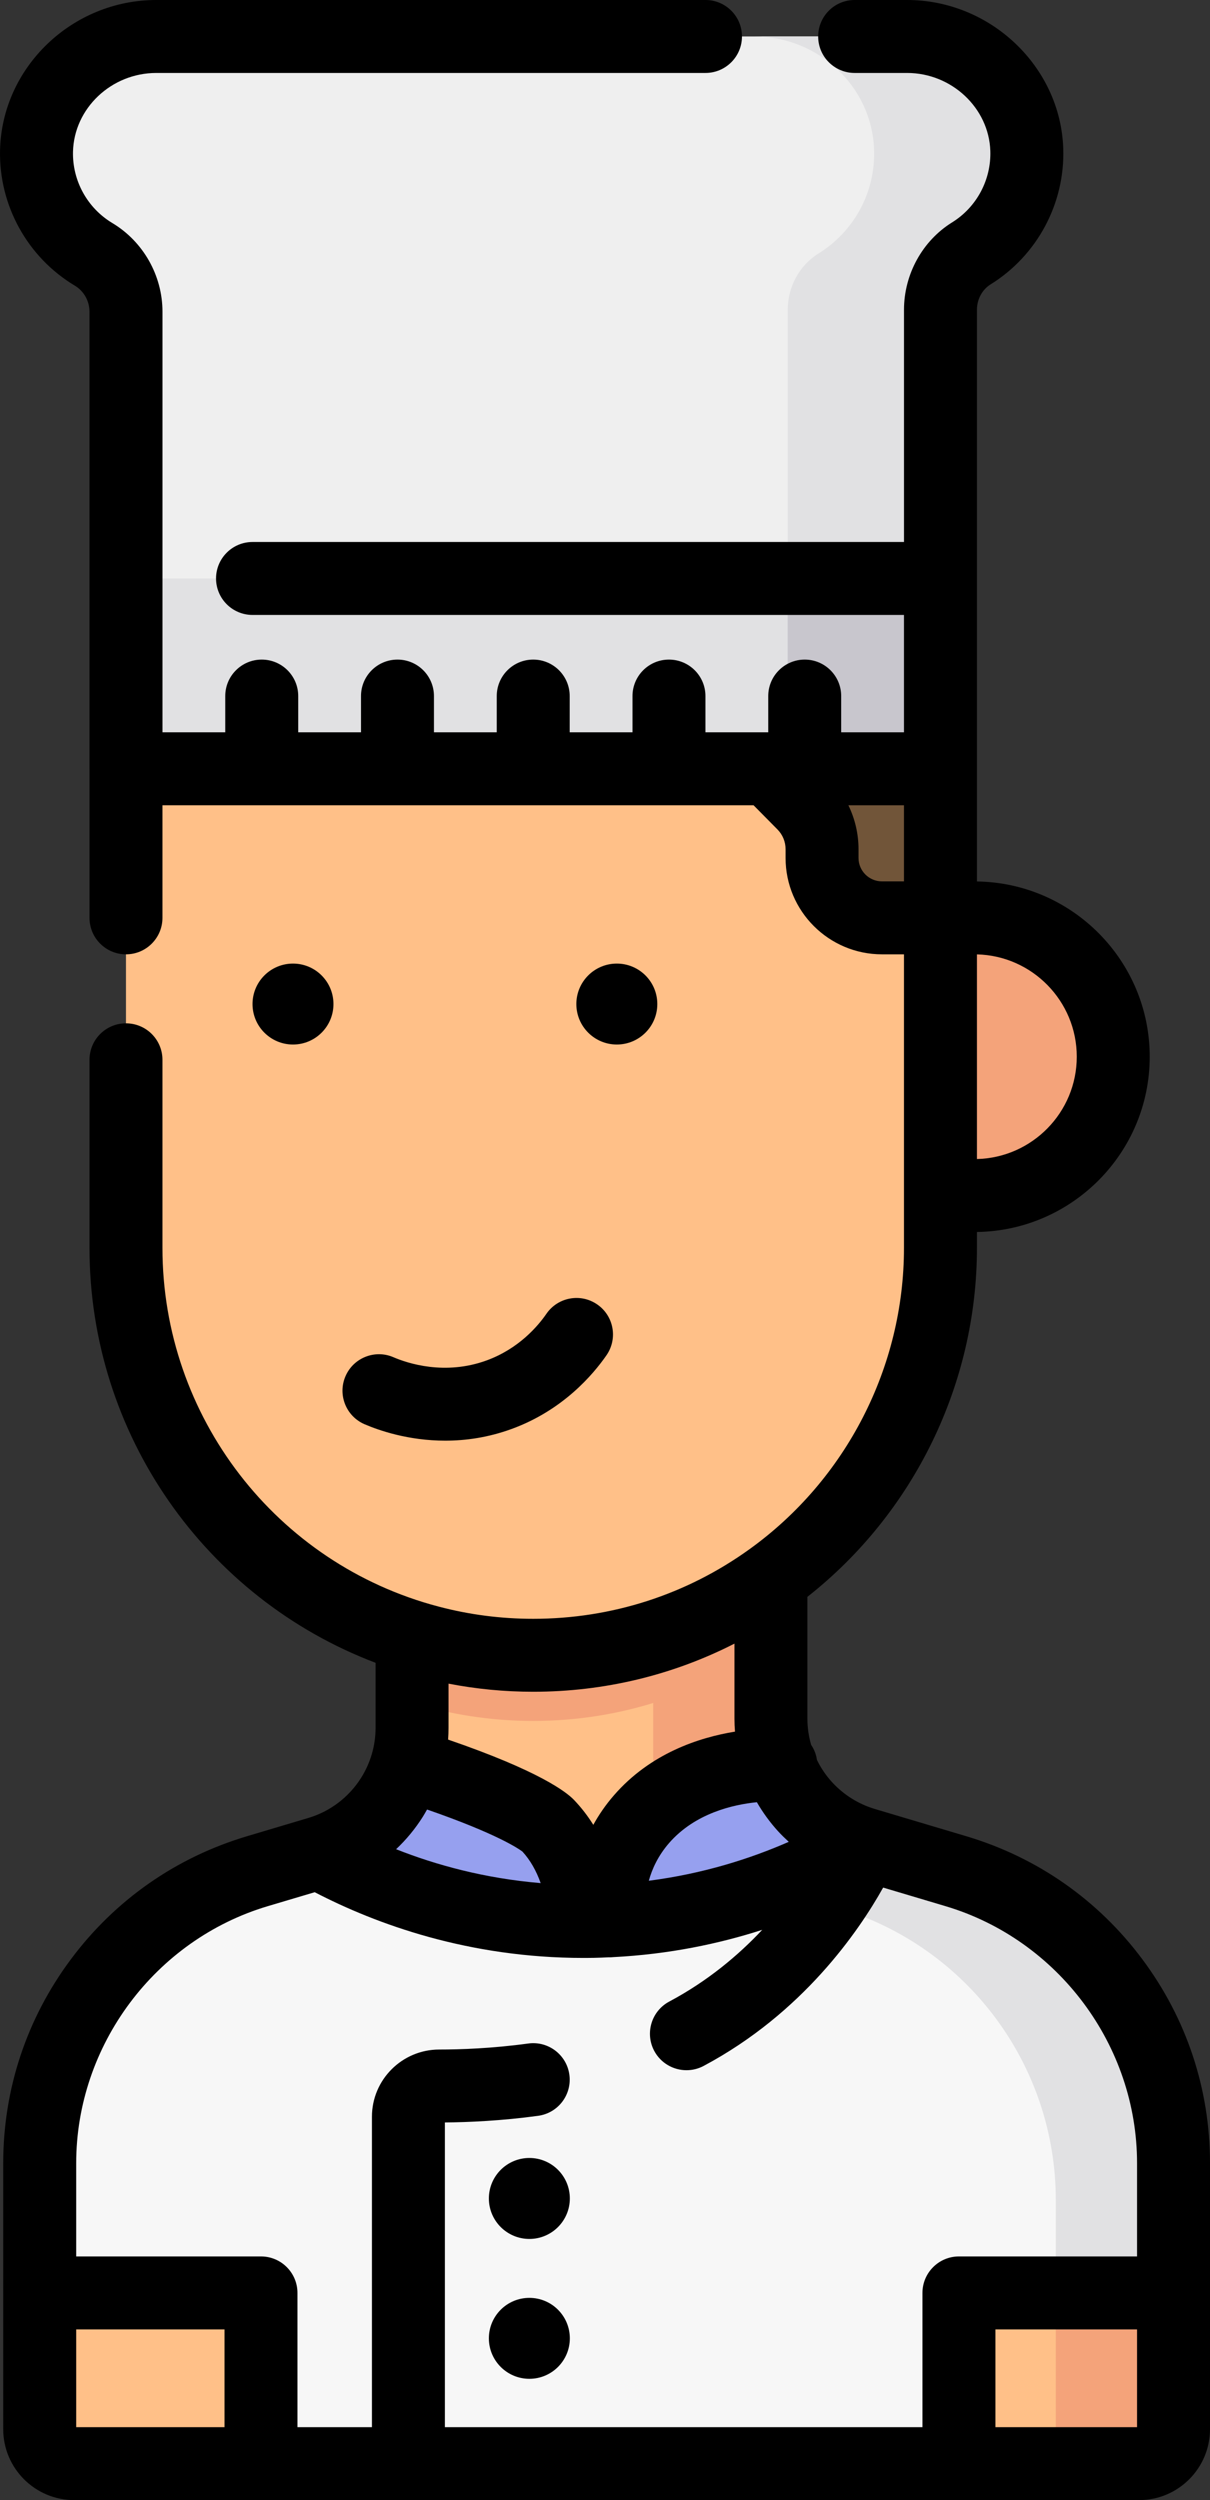 <?xml version="1.0" standalone="no"?><!-- Generator: Gravit.io --><svg xmlns="http://www.w3.org/2000/svg" xmlns:xlink="http://www.w3.org/1999/xlink" style="isolation:isolate" viewBox="138 130 51.788 106.999" width="51.788" height="106.999"><rect x="138" y="130" width="51.788" height="106.999" fill="#333333" stroke="none"/><g><g><path d=" M 188.227 222.58 L 188.227 233.962 C 188.227 234.776 187.565 235.438 186.751 235.438 L 141.177 235.438 C 140.362 235.438 139.7 234.776 139.7 233.962 L 139.7 222.58 C 139.7 216.931 143.336 211.939 148.679 210.189 C 148.791 210.151 148.904 210.115 149.018 210.082 L 151.639 209.301 C 152.969 208.906 154.066 208.044 154.772 206.927 C 155.044 206.498 155.257 206.027 155.404 205.532 C 155.556 205.026 155.635 204.491 155.635 203.941 L 155.635 198.763 L 170.996 196.052 L 170.996 203.554 C 170.996 204.245 171.122 204.914 171.358 205.532 C 171.358 205.534 171.36 205.536 171.36 205.538 C 171.61 206.195 171.98 206.799 172.451 207.315 C 173.121 208.052 173.991 208.614 174.992 208.915 L 178.352 209.915 L 178.91 210.082 C 178.925 210.086 178.939 210.09 178.953 210.095 C 184.459 211.756 188.227 216.826 188.227 222.58 L 188.227 222.58 Z " fill="rgb(255,192,136)"/><path d=" M 178.953 210.095 C 178.939 210.091 178.925 210.087 178.91 210.082 L 178.352 209.915 L 174.992 208.915 C 173.992 208.615 173.121 208.052 172.451 207.316 C 171.981 206.799 171.61 206.196 171.36 205.538 C 171.36 205.536 171.358 205.534 171.358 205.532 C 171.123 204.914 170.996 204.245 170.996 203.554 L 170.996 196.052 L 155.635 198.763 L 155.635 199.447 L 165.957 197.626 L 165.957 205.128 C 165.957 205.82 166.084 206.488 166.319 207.106 C 166.319 207.108 166.321 207.11 166.321 207.112 C 166.571 207.77 166.942 208.373 167.412 208.889 C 168.082 209.626 168.952 210.189 169.954 210.488 L 173.313 211.489 L 173.872 211.656 C 173.885 211.661 173.9 211.665 173.915 211.669 C 179.421 213.329 183.188 218.4 183.188 224.154 L 183.188 235.438 L 186.751 235.438 C 187.565 235.438 188.227 234.776 188.227 233.962 L 188.227 222.58 C 188.227 216.826 184.459 211.756 178.953 210.095 Z " fill="rgb(244,163,122)"/><path d=" M 170.996 196.052 L 170.996 200.376 C 168.134 202.439 164.62 203.652 160.821 203.652 C 159.017 203.652 157.274 203.377 155.635 202.87 L 155.635 198.763 L 170.996 196.052 Z " fill="rgb(244,163,122)"/><path d=" M 160.822 200.842 C 151.195 200.842 143.392 193.038 143.392 183.411 L 143.392 149.871 L 178.252 149.871 L 178.252 183.411 C 178.252 193.038 170.449 200.842 160.822 200.842 Z " fill="rgb(255,192,136)"/><path d=" M 179.704 181.166 L 178.252 181.166 L 178.252 169.282 L 179.704 169.282 C 182.986 169.282 185.646 171.943 185.646 175.224 C 185.646 178.506 182.986 181.166 179.704 181.166 Z " fill="rgb(244,163,122)"/><path d=" M 163.044 212.235 L 157.213 215.051 L 149.785 212.235 L 148.679 210.189 C 148.791 210.151 148.904 210.115 149.018 210.082 L 151.639 209.301 C 152.969 208.906 154.066 208.044 154.772 206.927 C 155.044 206.498 155.257 206.027 155.404 205.532 L 155.479 205.532 C 155.919 205.518 159.249 205.468 161.44 208.114 C 162.785 209.737 162.999 211.525 163.044 212.235 Z " fill="rgb(150,160,239)"/><path d=" M 178.953 210.095 L 177.072 212.235 L 169.645 215.051 L 163.812 212.235 C 163.858 211.525 164.072 209.737 165.418 208.113 C 167.576 205.507 170.84 205.517 171.358 205.532 C 171.358 205.534 171.36 205.536 171.36 205.538 C 171.61 206.196 171.98 206.799 172.451 207.316 C 173.121 208.052 173.992 208.615 174.992 208.915 L 178.352 209.915 L 178.91 210.082 C 178.925 210.087 178.939 210.091 178.953 210.095 L 178.953 210.095 Z " fill="rgb(150,160,239)"/><path d=" M 188.227 222.58 L 188.227 228.132 L 179.043 228.132 L 179.043 235.438 L 149.171 235.438 L 149.171 228.132 L 139.7 228.132 L 139.7 222.58 C 139.7 216.812 143.49 211.728 149.019 210.082 L 151.639 209.301 C 153.469 210.315 157.686 212.333 163.396 212.231 C 169.072 212.128 173.196 209.989 174.992 208.915 L 178.91 210.082 C 184.438 211.728 188.227 216.812 188.227 222.58 L 188.227 222.58 Z " fill="rgb(247,247,247)"/><path d=" M 178.252 169.282 L 175.748 169.282 C 174.332 169.282 173.184 168.136 173.184 166.721 L 173.184 166.346 C 173.184 165.618 172.898 164.921 172.387 164.403 L 169.423 161.401 C 168.912 160.883 168.625 160.185 168.625 159.458 L 168.625 156.522 L 178.252 156.522 L 178.252 169.282 Z " fill="rgb(113,85,57)"/><path d=" M 181.946 136.403 C 181.854 133.684 179.545 131.561 176.824 131.561 L 144.691 131.561 C 141.946 131.561 139.625 133.718 139.563 136.461 C 139.52 138.34 140.509 139.99 142.004 140.885 C 142.866 141.402 143.392 142.335 143.392 143.34 L 143.392 162.902 L 178.252 162.902 L 178.252 143.258 C 178.252 142.281 178.743 141.36 179.573 140.845 C 181.046 139.932 182.01 138.278 181.946 136.403 Z " fill="rgb(239,239,239)"/><path d=" M 181.947 136.403 C 181.854 133.684 179.545 131.561 176.824 131.561 L 170.288 131.561 C 173.01 131.561 175.318 133.683 175.41 136.403 C 175.475 138.278 174.51 139.932 173.037 140.845 C 172.207 141.36 171.716 142.281 171.716 143.258 L 171.716 162.902 L 178.252 162.902 L 178.252 143.258 C 178.252 142.281 178.743 141.36 179.573 140.845 C 181.046 139.932 182.01 138.278 181.947 136.403 Z " fill="rgb(225,225,227)"/><path d=" M 143.392 154.759 L 178.252 154.759 L 178.252 162.902 L 143.392 162.902 L 143.392 154.759 Z " fill="rgb(225,225,227)"/><path d=" M 171.713 154.759 L 178.249 154.759 L 178.249 162.902 L 171.713 162.902 L 171.713 154.759 Z " fill="rgb(200,198,205)"/><path d=" M 178.953 210.095 C 178.939 210.091 178.925 210.087 178.91 210.082 L 178.352 209.915 L 174.992 208.915 C 174.152 209.417 172.801 210.154 171.018 210.805 L 173.313 211.489 L 173.872 211.656 C 173.885 211.66 173.9 211.664 173.915 211.668 C 179.421 213.329 183.188 218.4 183.188 224.154 L 183.188 228.131 L 188.227 228.131 L 188.227 222.58 C 188.227 216.826 184.459 211.756 178.953 210.095 Z " fill="rgb(225,225,227)"/><path d=" M 186.893 213.853 C 184.999 211.312 182.393 209.491 179.356 208.586 L 175.44 207.419 C 174.734 207.208 174.1 206.808 173.605 206.265 C 173.347 205.981 173.133 205.666 172.965 205.319 C 172.932 205.085 172.845 204.866 172.717 204.677 C 172.612 204.315 172.557 203.939 172.557 203.554 L 172.557 198.341 C 177.114 194.753 179.813 189.232 179.813 183.411 L 179.813 182.726 C 183.9 182.667 187.208 179.326 187.208 175.225 C 187.208 171.124 183.9 167.783 179.813 167.725 L 179.813 143.258 C 179.813 142.811 180.037 142.394 180.396 142.172 C 182.395 140.932 183.587 138.701 183.507 136.35 C 183.388 132.849 180.389 130 176.824 130 L 174.579 130 C 173.716 130 173.018 130.699 173.018 131.561 C 173.018 132.423 173.716 133.122 174.579 133.122 L 176.824 133.122 C 178.726 133.122 180.324 134.618 180.386 136.456 C 180.428 137.693 179.801 138.866 178.75 139.518 C 177.481 140.305 176.691 141.739 176.691 143.258 L 176.691 153.196 L 148.808 153.196 C 147.946 153.196 147.247 153.895 147.247 154.757 C 147.247 155.619 147.946 156.318 148.808 156.318 L 176.69 156.318 L 176.69 161.341 L 174.003 161.341 L 174.003 159.79 C 174.003 158.928 173.304 158.229 172.442 158.229 C 171.58 158.229 170.881 158.928 170.881 159.79 L 170.881 161.341 L 168.193 161.341 L 168.193 159.79 C 168.193 158.928 167.494 158.229 166.631 158.229 C 165.769 158.229 165.071 158.928 165.071 159.79 L 165.071 161.341 L 162.383 161.341 L 162.383 159.79 C 162.383 158.928 161.684 158.229 160.822 158.229 C 159.96 158.229 159.261 158.928 159.261 159.79 L 159.261 161.341 L 156.573 161.341 L 156.573 159.79 C 156.573 158.928 155.875 158.229 155.013 158.229 C 154.15 158.229 153.451 158.928 153.451 159.79 L 153.451 161.341 L 150.764 161.341 L 150.764 159.79 C 150.764 158.928 150.065 158.229 149.203 158.229 C 148.34 158.229 147.641 158.928 147.641 159.79 L 147.641 161.341 L 144.954 161.341 L 144.954 149.871 C 144.954 149.87 144.954 149.868 144.954 149.867 L 144.954 143.34 C 144.954 141.793 144.131 140.339 142.807 139.545 C 141.741 138.907 141.096 137.739 141.124 136.497 C 141.167 134.636 142.767 133.122 144.692 133.122 L 168.195 133.122 C 169.057 133.122 169.756 132.423 169.756 131.561 C 169.756 130.699 169.057 130 168.194 130 L 144.691 130 C 141.083 130 138.083 132.882 138.002 136.426 C 137.948 138.788 139.174 141.01 141.202 142.225 C 141.59 142.456 141.83 142.884 141.83 143.341 L 141.83 162.902 C 141.83 162.903 141.831 162.905 141.831 162.907 L 141.831 169.281 C 141.831 170.144 142.53 170.843 143.392 170.843 C 144.254 170.843 144.953 170.143 144.953 169.281 L 144.953 164.463 L 149.199 164.463 L 149.202 164.463 L 149.203 164.463 L 155.01 164.463 L 155.012 164.463 L 155.014 164.463 L 160.82 164.463 L 160.822 164.463 L 160.824 164.463 L 166.63 164.463 L 166.631 164.463 L 166.634 164.463 L 170.252 164.463 L 171.276 165.499 C 171.499 165.725 171.623 166.027 171.623 166.347 L 171.623 166.721 C 171.623 168.994 173.473 170.843 175.748 170.843 L 176.69 170.843 L 176.69 183.411 C 176.69 188.502 174.221 193.32 170.083 196.299 C 167.376 198.25 164.173 199.281 160.821 199.281 C 159.444 199.281 158.084 199.105 156.773 198.758 C 149.814 196.93 144.953 190.619 144.953 183.411 L 144.953 175.357 C 144.953 174.494 144.254 173.796 143.392 173.796 C 142.53 173.796 141.831 174.494 141.831 175.357 L 141.831 183.411 C 141.831 191.363 146.778 198.399 154.075 201.164 L 154.075 203.941 C 154.075 204.705 153.86 205.448 153.452 206.093 C 152.93 206.919 152.128 207.528 151.194 207.805 L 148.573 208.586 C 145.536 209.491 142.928 211.312 141.034 213.853 C 139.14 216.393 138.138 219.411 138.138 222.58 L 138.138 228.12 C 138.138 228.124 138.137 228.128 138.137 228.132 C 138.137 228.136 138.138 228.139 138.138 228.144 L 138.138 233.962 C 138.138 235.637 139.501 236.999 141.177 236.999 L 186.751 236.999 C 188.425 236.999 189.788 235.637 189.788 233.962 L 189.788 222.58 C 189.789 219.411 188.787 216.393 186.893 213.853 L 186.893 213.853 Z  M 184.086 175.224 C 184.086 177.604 182.179 179.546 179.813 179.604 L 179.813 170.845 C 182.179 170.903 184.086 172.845 184.086 175.224 Z  M 174.745 166.721 L 174.745 166.347 C 174.745 165.683 174.592 165.044 174.311 164.463 L 176.69 164.463 L 176.69 167.721 L 175.748 167.721 C 175.195 167.721 174.745 167.272 174.745 166.721 Z  M 156.092 207.761 C 156.157 207.657 156.217 207.55 156.278 207.443 C 159.254 208.474 160.196 209.119 160.36 209.243 C 160.691 209.604 160.951 210.056 161.141 210.593 C 158.742 210.391 156.657 209.817 154.953 209.142 C 155.386 208.734 155.769 208.271 156.092 207.761 L 156.092 207.761 Z  M 160.314 209.194 C 160.324 209.205 160.335 209.217 160.346 209.228 C 160.323 209.206 160.314 209.194 160.314 209.194 Z  M 170.394 207.13 C 170.649 207.572 170.95 207.986 171.296 208.367 C 171.443 208.528 171.599 208.679 171.759 208.826 C 170.116 209.547 168.103 210.19 165.769 210.492 C 165.91 209.98 166.17 209.416 166.636 208.879 C 167.747 207.602 169.377 207.232 170.394 207.13 Z  M 169.435 200.343 L 169.435 203.554 C 169.435 203.741 169.443 203.926 169.458 204.11 C 167.92 204.359 165.84 205.037 164.281 206.83 C 163.918 207.247 163.627 207.675 163.394 208.099 C 163.153 207.713 162.878 207.357 162.568 207.033 C 162.237 206.688 161.071 205.788 157.179 204.451 C 157.191 204.282 157.197 204.112 157.197 203.941 L 157.197 202.056 C 158.383 202.286 159.597 202.403 160.821 202.403 C 163.853 202.403 166.785 201.696 169.435 200.343 Z  M 141.261 229.693 L 147.609 229.693 L 147.609 233.877 L 141.261 233.877 L 141.261 229.693 Z  M 157.041 233.877 L 157.041 220.836 C 158.021 220.827 159.443 220.769 161.034 220.551 C 161.889 220.434 162.486 219.646 162.369 218.792 C 162.252 217.938 161.464 217.341 160.611 217.457 C 159.058 217.67 157.681 217.715 156.8 217.715 C 155.211 217.715 153.919 219.005 153.919 220.592 L 153.919 233.877 L 150.731 233.877 L 150.731 228.131 C 150.731 227.269 150.032 226.57 149.17 226.57 L 141.261 226.57 L 141.261 222.58 C 141.261 217.541 144.634 213.017 149.465 211.578 L 151.47 210.982 C 154.089 212.342 158.043 213.795 162.976 213.795 C 162.996 213.795 163.016 213.795 163.036 213.795 C 163.038 213.795 163.04 213.795 163.042 213.795 C 163.047 213.795 163.051 213.795 163.056 213.795 C 163.178 213.795 163.3 213.794 163.424 213.791 C 163.636 213.788 163.843 213.777 164.052 213.768 C 164.062 213.768 164.072 213.769 164.084 213.769 C 164.139 213.769 164.195 213.766 164.251 213.76 C 164.252 213.76 164.252 213.76 164.253 213.76 C 166.636 213.638 168.773 213.189 170.624 212.592 C 169.602 213.68 168.289 214.786 166.646 215.661 C 165.885 216.066 165.596 217.012 166.001 217.773 C 166.282 218.3 166.823 218.6 167.381 218.6 C 167.628 218.6 167.88 218.542 168.113 218.418 C 172.352 216.161 174.752 212.656 175.799 210.784 L 178.464 211.578 C 183.294 213.017 186.666 217.541 186.666 222.58 L 186.666 226.57 L 179.043 226.57 C 178.181 226.57 177.481 227.269 177.481 228.131 L 177.481 233.877 L 157.041 233.877 Z  M 180.604 233.877 L 180.604 229.693 L 186.666 229.693 L 186.666 233.877 L 180.604 233.877 Z " fill="rgb(0,0,0)"/><path d=" M 152.272 172.971 C 152.272 173.928 151.497 174.703 150.54 174.703 C 149.584 174.703 148.808 173.928 148.808 172.971 C 148.808 172.014 149.584 171.239 150.54 171.239 C 151.497 171.239 152.272 172.014 152.272 172.971 Z " fill="rgb(0,0,0)"/><path d=" M 166.133 172.971 C 166.133 173.928 165.357 174.703 164.4 174.703 C 163.444 174.703 162.668 173.928 162.668 172.971 C 162.668 172.014 163.444 171.239 164.4 171.239 C 165.357 171.239 166.133 172.014 166.133 172.971 Z " fill="rgb(0,0,0)"/><path d=" M 161.389 186.224 C 161.024 186.754 160.206 187.718 158.833 188.221 C 157.04 188.878 155.441 188.345 154.837 188.085 C 154.046 187.744 153.127 188.109 152.786 188.901 C 152.445 189.693 152.81 190.611 153.602 190.953 C 154.213 191.216 155.474 191.657 157.057 191.657 C 157.928 191.657 158.897 191.523 159.907 191.153 C 162.092 190.353 163.383 188.832 163.96 187.998 C 164.449 187.287 164.271 186.315 163.56 185.826 C 162.851 185.336 161.879 185.515 161.389 186.224 L 161.389 186.224 Z " fill="rgb(0,0,0)"/><path d=" M 162.389 224.089 C 162.389 225.045 161.613 225.821 160.657 225.821 C 159.7 225.821 158.924 225.045 158.924 224.089 C 158.924 223.132 159.7 222.356 160.657 222.356 C 161.613 222.356 162.389 223.132 162.389 224.089 Z " fill="rgb(0,0,0)"/><path d=" M 162.389 230.075 C 162.389 231.032 161.613 231.807 160.657 231.807 C 159.7 231.807 158.924 231.032 158.924 230.075 C 158.924 229.118 159.7 228.343 160.657 228.343 C 161.613 228.343 162.389 229.118 162.389 230.075 Z " fill="rgb(0,0,0)"/></g></g></svg>